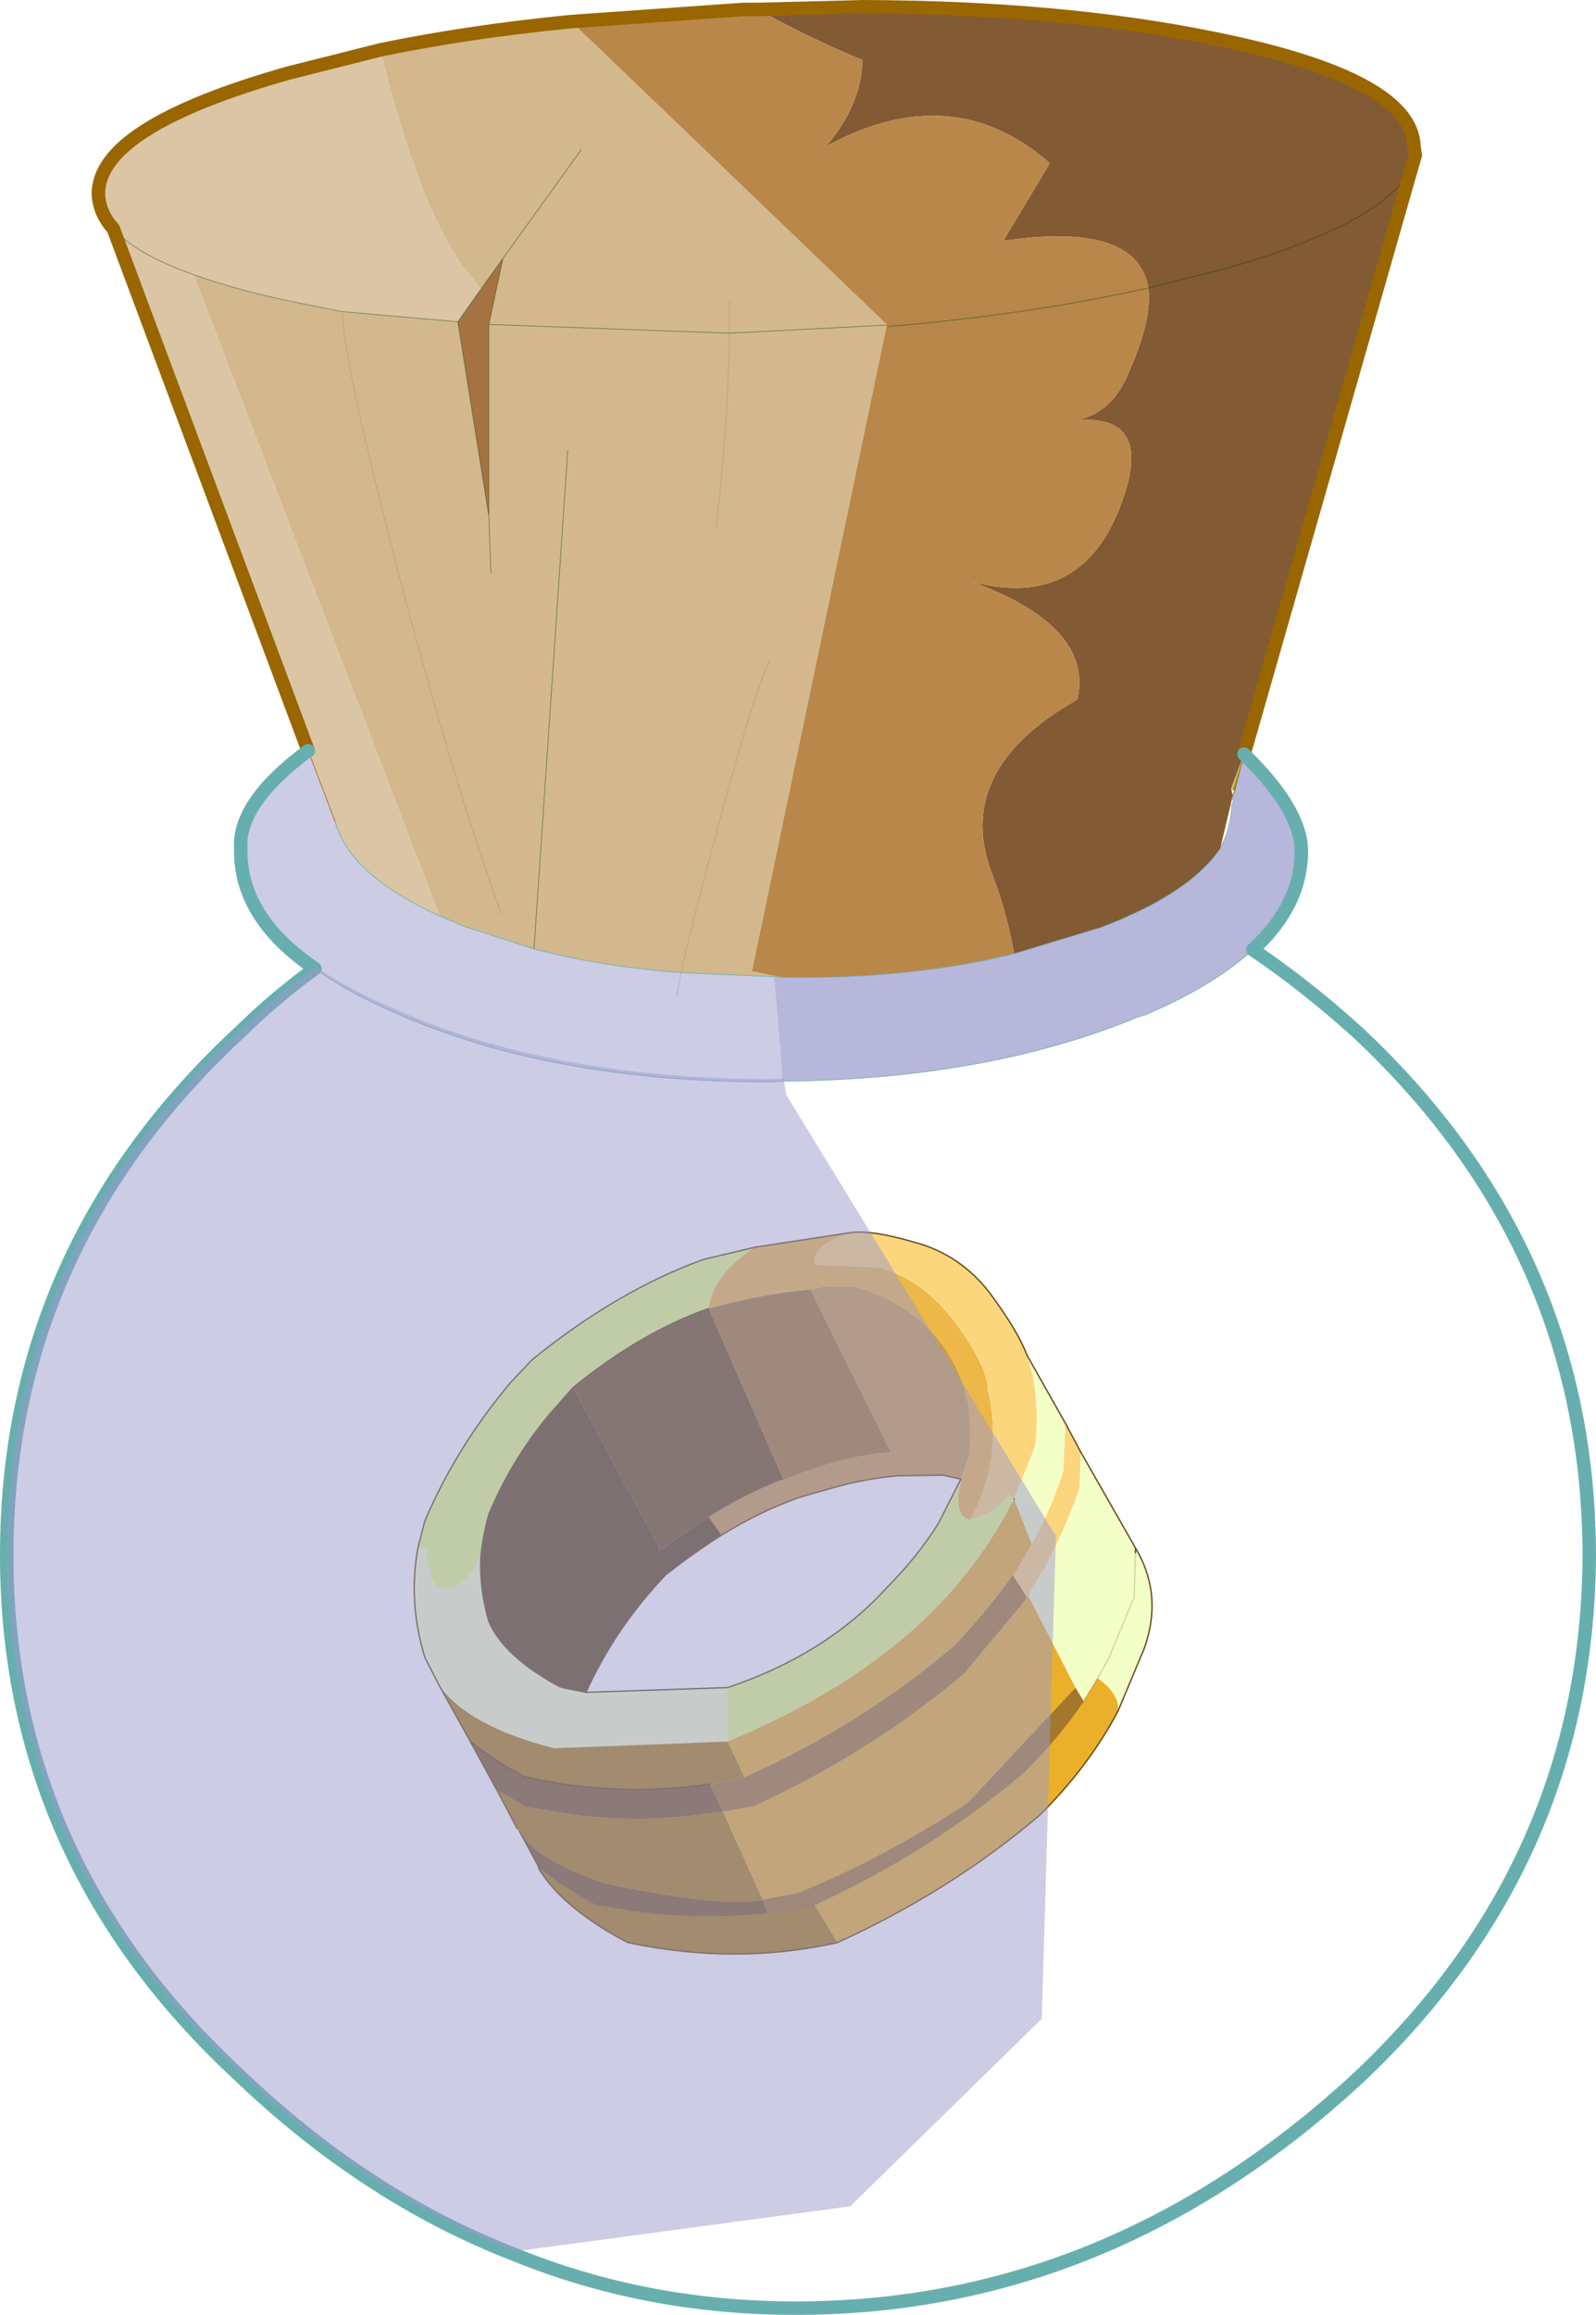 <?xml version="1.0" encoding="UTF-8" standalone="no"?>
<svg xmlns:xlink="http://www.w3.org/1999/xlink" height="171.6px" width="118.35px" xmlns="http://www.w3.org/2000/svg">
  <g transform="matrix(1.0, 0.0, 0.0, 1.0, 0.5, -4.95)">
    <path d="M55.5 97.4 L62.4 96.35 Q60.35 97.05 59.9 98.15 L59.95 98.7 64.65 98.9 Q68.55 99.9 71.4 104.55 72.65 106.6 72.75 107.7 72.85 108.1 72.7 107.75 74.0 112.9 71.45 117.6 70.75 117.55 70.6 116.6 70.45 115.85 70.7 115.1 L70.75 114.6 71.1 113.6 71.35 112.9 Q71.6 110.7 71.25 108.9 70.8 106.7 69.6 104.95 67.25 101.6 63.0 100.35 L60.7 100.3 59.6 100.55 Q56.3 100.8 52.05 101.95 52.4 99.35 55.5 97.4" fill="#edb848" fill-rule="evenodd" stroke="none"/>
    <path d="M62.4 96.35 Q63.95 96.05 67.35 97.05 70.7 97.95 72.9 100.8 75.0 103.65 75.65 105.4 76.7 108.45 76.25 112.2 L74.7 116.05 74.25 115.75 73.95 116.2 Q73.2 117.0 72.1 117.4 L71.45 117.6 Q74.0 112.9 72.7 107.75 72.85 108.1 72.75 107.7 72.65 106.6 71.4 104.55 68.55 99.9 64.65 98.9 L59.95 98.7 59.9 98.15 Q60.35 97.05 62.4 96.35 M78.5 110.45 L79.65 112.6 79.55 115.25 Q78.7 117.75 77.5 120.1 L76.95 121.25 76.75 121.5 76.25 122.35 76.1 122.65 76.05 122.7 75.65 123.35 74.6 121.7 74.85 121.4 76.0 119.4 76.55 118.4 Q77.65 116.25 78.35 113.95 L78.5 110.45" fill="#fcd67c" fill-rule="evenodd" stroke="none"/>
    <path d="M30.5 119.65 L31.0 117.7 Q33.35 112.2 37.35 107.45 L38.95 105.75 Q45.3 100.6 51.7 98.3 L55.5 97.4 Q52.4 99.35 52.05 101.95 47.05 103.7 42.0 107.8 L40.15 109.9 Q37.4 113.25 35.75 117.2 35.3 118.85 35.15 120.4 L34.95 120.35 34.7 121.2 34.05 122.05 Q31.9 123.65 31.35 121.4 L31.15 120.4 31.2 119.75 30.5 119.65 M71.45 117.6 L72.1 117.4 Q73.2 117.0 73.95 116.2 L74.25 115.75 74.7 116.05 74.7 116.1 74.45 116.5 Q72.25 120.85 68.4 124.65 62.65 130.25 53.45 134.05 L53.45 130.05 Q60.75 127.6 65.25 122.65 67.55 120.35 69.1 117.85 L70.75 114.6 70.7 115.1 Q70.45 115.85 70.6 116.6 70.75 117.55 71.45 117.6" fill="#e7ff84" fill-rule="evenodd" stroke="none"/>
    <path d="M75.65 105.4 L78.5 110.45 78.35 113.95 Q77.65 116.25 76.55 118.4 L76.0 119.4 74.7 116.1 74.7 116.05 76.25 112.2 Q76.7 108.45 75.65 105.4 M79.65 112.6 L83.7 119.7 83.7 120.05 83.6 123.35 81.75 127.8 80.9 129.35 81.75 127.8 83.6 123.35 83.7 120.05 83.9 120.05 Q85.7 123.35 84.35 127.15 L82.4 131.8 Q82.55 130.55 80.9 129.35 L79.85 131.05 79.25 130.05 75.75 123.25 76.05 122.7 76.1 122.65 76.25 122.35 76.75 121.5 76.95 121.25 77.5 120.1 Q78.7 117.75 79.55 115.25 L79.65 112.6 M32.1 129.95 L31.3 128.4 31.0 127.8 Q29.75 123.7 30.5 119.65 L31.2 119.75 31.15 120.4 31.35 121.4 Q31.9 123.65 34.05 122.05 L34.7 121.2 34.95 120.35 35.15 120.4 Q35.05 122.75 35.75 125.15 36.85 127.7 40.85 129.9 L40.95 129.95 41.2 130.05 42.95 130.4 53.45 130.05 53.45 134.05 40.5 134.55 40.6 134.55 Q34.3 132.95 32.1 129.95" fill="#f4ffc8" fill-rule="evenodd" stroke="none"/>
    <path d="M59.6 100.55 L60.7 100.3 63.0 100.35 Q67.25 101.6 69.6 104.95 70.8 106.7 71.25 108.9 71.6 110.7 71.35 112.9 L71.1 113.6 70.75 114.6 69.45 114.3 66.1 114.35 Q63.6 114.55 61.05 115.3 58.5 116.0 58.1 116.2 55.5 117.2 53.0 118.75 L52.05 117.4 Q54.75 115.7 57.45 114.65 L57.6 114.65 Q62.0 112.85 65.55 112.6 L59.6 100.55" fill="#cb9d49" fill-rule="evenodd" stroke="none"/>
    <path d="M82.4 131.8 Q80.2 135.95 76.55 139.55 69.95 145.15 61.6 148.95 L59.9 146.15 Q68.6 142.15 75.45 136.3 77.95 133.85 79.85 131.05 L80.9 129.35 Q82.55 130.55 82.4 131.8 M53.45 134.05 Q62.65 130.25 68.4 124.65 72.25 120.85 74.45 116.5 L74.7 116.1 76.0 119.4 74.85 121.4 74.6 121.7 Q72.7 124.4 70.25 126.95 63.4 132.8 54.7 136.7 L53.45 134.05 M76.05 122.7 L75.75 123.25 79.25 130.05 71.25 138.6 Q65.0 142.7 58.6 145.3 L56.05 145.75 53.1 139.25 55.4 138.85 Q64.1 134.85 71.0 129.0 L75.55 123.55 75.65 123.35 76.05 122.7" fill="#ebb029" fill-rule="evenodd" stroke="none"/>
    <path d="M79.25 130.05 L79.85 131.05 Q77.95 133.85 75.45 136.3 68.6 142.15 59.9 146.15 L56.45 146.75 56.05 145.8 56.05 145.75 58.6 145.3 Q65.0 142.7 71.25 138.6 L79.25 130.05 M74.6 121.7 L75.65 123.35 75.55 123.55 71.0 129.0 Q64.1 134.85 55.4 138.85 L53.1 139.25 52.15 137.2 54.7 136.7 Q63.4 132.8 70.25 126.95 72.7 124.4 74.6 121.7" fill="#a3782d" fill-rule="evenodd" stroke="none"/>
    <path d="M52.05 101.95 Q56.3 100.8 59.6 100.55 L65.55 112.6 Q62.0 112.85 57.6 114.65 L52.05 101.95" fill="#a4792e" fill-rule="evenodd" stroke="none"/>
    <path d="M52.05 117.4 L53.0 118.75 Q50.95 120.05 48.85 121.7 45.1 125.65 42.95 130.4 L41.2 130.05 40.95 129.95 40.85 129.9 Q36.85 127.7 35.75 125.15 35.05 122.75 35.15 120.4 35.3 118.85 35.75 117.2 37.4 113.25 40.15 109.9 L42.0 107.8 48.15 119.25 48.25 119.25 48.4 119.95 Q50.25 118.55 52.05 117.4" fill="#614718" fill-rule="evenodd" stroke="none"/>
    <path d="M57.6 114.65 L57.45 114.65 Q54.75 115.7 52.05 117.4 50.25 118.55 48.4 119.95 L48.25 119.25 48.15 119.25 42.0 107.8 Q47.05 103.7 52.05 101.95 L57.6 114.65" fill="#70521c" fill-rule="evenodd" stroke="none"/>
    <path d="M61.6 148.95 Q54.05 150.65 46.05 148.95 41.3 146.45 39.5 143.55 L39.55 143.45 Q41.3 144.85 43.7 146.15 L46.4 146.6 Q51.5 147.3 56.45 146.75 L59.9 146.15 61.6 148.95 M38.05 140.75 L38.0 140.7 37.85 140.5 36.35 137.65 38.5 138.9 41.2 139.35 Q46.8 140.2 52.15 139.35 L53.1 139.25 56.05 145.75 56.05 145.8 55.5 145.85 Q52.35 146.25 44.35 144.55 39.25 142.8 38.05 140.75 M34.35 134.0 L32.1 129.95 Q34.3 132.95 40.6 134.55 L40.5 134.55 53.45 134.05 54.7 136.7 52.15 137.2 Q46.8 138.0 41.2 137.2 L38.5 136.7 Q36.05 135.45 34.35 134.0" fill="#ab7c10" fill-rule="evenodd" stroke="none"/>
    <path d="M39.4 143.25 L38.05 140.75 Q39.25 142.8 44.35 144.55 52.35 146.25 55.5 145.85 L56.05 145.8 56.45 146.75 Q51.5 147.3 46.4 146.6 L43.7 146.15 Q41.3 144.85 39.55 143.45 L39.4 143.25 M36.35 137.65 L34.35 134.0 Q36.05 135.45 38.5 136.7 L41.2 137.2 Q46.8 138.0 52.15 137.2 L53.1 139.25 52.15 139.35 Q46.8 140.2 41.2 139.35 L38.5 138.9 36.35 137.65" fill="#7d5b22" fill-rule="evenodd" stroke="none"/>
    <path d="M62.4 96.35 Q63.95 96.05 67.35 97.05 70.7 97.95 72.9 100.8 75.0 103.65 75.65 105.4 L78.5 110.45 79.65 112.6 83.7 119.7 83.9 120.05 Q85.7 123.35 84.35 127.15 L82.4 131.8 Q80.2 135.95 76.55 139.55 69.95 145.15 61.6 148.95 54.05 150.65 46.05 148.95 41.3 146.45 39.5 143.55 L39.4 143.25 38.05 140.75 38.0 140.7 M37.85 140.5 L36.35 137.65 34.35 134.0 32.1 129.95 31.3 128.4 31.0 127.8 Q29.75 123.7 30.5 119.65 L31.0 117.7 Q33.35 112.2 37.35 107.45 L38.95 105.75 Q45.3 100.6 51.7 98.3 L55.5 97.4 62.4 96.35 M70.75 114.6 L69.1 117.85 Q67.55 120.35 65.25 122.65 60.75 127.6 53.45 130.05 L42.95 130.4 Q45.1 125.65 48.85 121.7 50.95 120.05 53.0 118.75 55.5 117.2 58.1 116.2 58.5 116.0 61.05 115.3 63.6 114.55 66.1 114.35 L69.45 114.3 70.75 114.6 M74.7 116.1 L74.7 116.05 M83.7 120.05 L83.7 119.7 M48.25 119.25 L48.15 119.25 M42.0 107.8 L40.15 109.9 Q37.4 113.25 35.75 117.2 35.3 118.85 35.15 120.4 35.05 122.75 35.75 125.15 36.85 127.7 40.85 129.9 L40.95 129.95 41.2 130.05 42.95 130.4 M52.05 101.95 Q47.05 103.7 42.0 107.8 M52.15 137.2 Q46.8 138.0 41.2 137.2 L38.5 136.7 Q36.05 135.45 34.35 134.0 M39.55 143.45 L39.4 143.25" fill="none" stroke="#634819" stroke-linecap="round" stroke-linejoin="round" stroke-width="0.1"/>
    <path d="M79.85 131.05 L80.9 129.35 81.75 127.8 83.6 123.35 83.7 120.05 M56.45 146.75 Q51.5 147.3 46.4 146.6 L43.7 146.15 Q41.3 144.85 39.55 143.45 M56.45 146.75 L59.9 146.15 Q68.6 142.15 75.45 136.3 77.95 133.85 79.85 131.05" fill="none" stroke="#463311" stroke-linecap="round" stroke-linejoin="round" stroke-opacity="0.2" stroke-width="0.1"/>
    <path d="M55.7 5.65 L63.5 5.45 Q78.4 5.5 89.75 7.85 104.2 10.8 104.35 15.8 L104.45 16.45 104.2 17.3 91.75 60.85 90.8 63.4 90.9 63.9 89.95 67.9 Q87.7 71.2 81.15 73.7 L74.7 75.65 Q74.2 72.75 73.15 69.95 70.0 62.1 79.4 56.8 80.6 51.35 71.5 48.05 79.85 50.3 82.75 42.0 85.0 35.65 79.35 36.1 82.05 35.5 83.2 32.55 84.95 28.65 84.65 26.3 83.85 21.35 73.9 22.8 L77.35 17.05 Q70.1 10.7 60.75 15.8 63.4 12.7 63.45 9.4 59.35 7.7 55.7 5.65 M104.2 17.3 Q102.3 21.45 90.4 24.85 L84.65 26.3 90.4 24.85 Q102.3 21.45 104.2 17.3" fill="#825a33" fill-rule="evenodd" stroke="none"/>
    <path d="M41.85 6.55 L54.65 5.65 55.7 5.65 Q59.35 7.7 63.45 9.4 63.4 12.7 60.75 15.8 70.1 10.7 77.35 17.05 L73.9 22.8 Q83.85 21.35 84.65 26.3 84.95 28.65 83.2 32.55 82.05 35.5 79.35 36.1 85.0 35.65 82.75 42.0 79.85 50.3 71.5 48.05 80.6 51.35 79.4 56.8 70.0 62.1 73.15 69.95 74.2 72.75 74.7 75.65 67.05 77.55 57.45 77.4 L55.25 76.95 65.25 29.05 65.4 29.15 41.85 6.55 M84.65 26.3 Q75.95 28.25 65.4 29.15 75.95 28.25 84.65 26.3" fill="#b9874a" fill-rule="evenodd" stroke="none"/>
    <path d="M91.75 60.85 Q96.0 65.0 96.0 68.05 96.0 72.05 92.4 75.35 89.6 77.95 84.5 80.15 L83.85 80.35 Q72.75 84.95 57.55 85.1 L56.9 77.35 57.45 77.4 Q67.05 77.55 74.7 75.65 L81.15 73.7 Q87.7 71.2 89.95 67.9 90.8 66.35 90.85 64.55 L90.95 64.45 90.9 63.9 91.05 63.6 91.75 60.85" fill="#9898cc" fill-opacity="0.702" fill-rule="evenodd" stroke="none"/>
    <path d="M27.7 8.65 Q34.2 7.3 41.85 6.55 L65.4 29.15 65.25 29.05 53.6 29.65 65.25 29.05 55.25 76.95 57.45 77.4 56.9 77.35 50.0 77.05 Q44.1 76.6 39.1 75.3 L33.85 73.6 32.1 72.85 13.85 25.3 Q16.95 26.45 21.6 27.4 L24.9 28.05 33.45 28.8 35.75 43.2 35.75 29.0 36.8 24.1 35.15 26.4 33.8 24.65 Q30.45 19.95 27.7 8.65 M90.8 63.4 L91.75 60.85 90.9 63.5 90.8 63.4 M53.6 27.15 L53.6 29.65 Q53.45 37.1 52.6 44.0 53.45 37.1 53.6 29.65 L53.6 27.15 M36.7 72.75 Q32.9 62.25 28.75 46.3 24.85 31.2 24.9 28.05 24.85 31.2 28.75 46.3 32.9 62.25 36.7 72.75 M35.9 47.4 L35.75 43.2 35.9 47.4 M50.0 77.05 Q50.6 74.25 52.5 67.15 55.45 56.05 56.6 53.9 55.45 56.05 52.5 67.15 50.6 74.25 50.0 77.05 M42.6 16.05 L36.8 24.1 42.6 16.05 M53.6 29.65 L35.75 29.0 53.6 29.65 M41.6 38.35 L39.1 75.3 41.6 38.35" fill="#d2b88c" fill-rule="evenodd" stroke="none"/>
    <path d="M91.75 60.85 L91.05 63.6 90.9 63.5 91.75 60.85" fill="#999900" fill-rule="evenodd" stroke="none"/>
    <path d="M22.35 60.6 L7.9 21.9 Q6.9 20.8 6.8 19.45 6.6 14.4 20.95 10.35 L27.7 8.65 Q30.45 19.95 33.8 24.65 L35.15 26.4 33.45 28.8 24.9 28.05 21.6 27.4 Q16.95 26.45 13.85 25.3 9.6 23.8 7.9 21.9 9.6 23.8 13.85 25.3 L32.1 72.85 Q25.4 69.8 24.35 65.85 L22.35 60.6" fill="#dbc5a4" fill-rule="evenodd" stroke="none"/>
    <path d="M35.15 26.4 L36.8 24.1 35.75 29.0 35.75 43.2 33.45 28.8 35.15 26.4" fill="#a57341" fill-rule="evenodd" stroke="none"/>
    <path d="M22.85 76.75 Q17.25 72.95 17.35 67.85 17.15 64.45 22.35 60.6 L24.35 65.85 Q25.4 69.8 32.1 72.85 L33.85 73.6 39.1 75.3 Q44.1 76.6 50.0 77.05 L56.9 77.35 57.55 85.1 56.6 85.15 Q40.3 85.15 28.85 80.05 25.25 78.5 22.85 76.75 M49.7 78.75 L50.0 77.05 49.7 78.75" fill="#9999cb" fill-opacity="0.502" fill-rule="evenodd" stroke="none"/>
    <path d="M84.65 26.3 L90.4 24.85 Q102.3 21.45 104.2 17.3 M65.25 29.05 L65.4 29.15 Q75.95 28.25 84.65 26.3 M53.6 29.65 L65.25 29.05 M33.45 28.8 L35.75 43.2 35.75 29.0 36.8 24.1 35.15 26.4 33.45 28.8 24.9 28.05 21.6 27.4 Q16.95 26.45 13.85 25.3 9.6 23.8 7.9 21.9 M35.75 43.2 L35.9 47.4 M39.1 75.3 L41.6 38.35 M35.75 29.0 L53.6 29.65 M36.8 24.1 L42.6 16.05" fill="none" stroke="#003200" stroke-linecap="round" stroke-linejoin="round" stroke-opacity="0.502" stroke-width="0.05"/>
    <path d="M55.7 5.65 L63.5 5.45 Q78.4 5.5 89.75 7.85 104.2 10.8 104.35 15.8 L104.45 16.45 104.2 17.3 91.75 60.85 M22.35 60.6 L7.9 21.9 Q6.9 20.8 6.8 19.45 6.6 14.4 20.95 10.35 L27.7 8.65 Q34.2 7.3 41.85 6.55 L54.65 5.65 55.7 5.65" fill="none" stroke="#996600" stroke-linecap="round" stroke-linejoin="round" stroke-width="1.0"/>
    <path d="M74.7 75.65 L81.15 73.7 Q87.7 71.2 89.95 67.9 90.8 66.35 90.85 64.55 L90.95 64.45 90.9 63.9 M92.4 75.35 Q89.6 77.95 84.5 80.15 L83.85 80.35 Q72.75 84.95 57.55 85.1 L56.6 85.15 Q40.3 85.15 28.85 80.05 25.25 78.5 22.85 76.75 M57.45 77.4 Q67.05 77.55 74.7 75.65 M32.1 72.85 Q25.4 69.8 24.35 65.85 M50.0 77.05 Q44.1 76.6 39.1 75.3 L33.85 73.6 32.1 72.85 M50.0 77.05 L56.9 77.35 57.45 77.4" fill="none" stroke="#67afaf" stroke-linecap="round" stroke-linejoin="round" stroke-width="0.05"/>
    <path d="M89.95 67.9 L90.9 63.9 91.05 63.6 91.75 60.85 M24.35 65.85 L22.35 60.6" fill="none" stroke="#996600" stroke-linecap="round" stroke-linejoin="round" stroke-width="0.05"/>
    <path d="M91.75 60.85 Q96.0 65.0 96.0 68.05 96.0 72.05 92.4 75.35 96.4 78.05 100.25 81.55 117.35 97.6 117.35 120.35 117.2 143.0 100.2 159.0 81.75 176.05 58.5 176.05 47.4 176.05 37.6 172.05 26.65 167.8 17.2 158.75 -0.05 142.75 0.0 120.1 0.05 97.4 17.35 81.4 19.9 78.9 22.85 76.75 17.25 72.95 17.35 67.85 17.15 64.45 22.35 60.6" fill="none" stroke="#67afaf" stroke-linecap="round" stroke-linejoin="round" stroke-width="1.0"/>
    <path d="M53.6 29.65 Q53.45 37.1 52.6 44.0 M53.6 29.65 L53.6 27.15 M24.9 28.05 Q24.85 31.2 28.75 46.3 32.9 62.25 36.7 72.75 M56.6 53.9 Q55.45 56.05 52.5 67.15 50.6 74.25 50.0 77.05 L49.7 78.75" fill="none" stroke="#b9874a" stroke-linecap="round" stroke-linejoin="round" stroke-opacity="0.502" stroke-width="0.05"/>
    <path d="M22.9 76.6 Q25.3 78.3 28.9 79.8 40.35 84.9 56.65 84.95 L57.6 84.9 57.8 86.1 77.8 118.8 76.75 154.6 62.55 168.5 37.65 171.85 Q26.65 167.6 17.25 158.55 0.0 142.6 0.05 119.85 0.1 97.15 17.45 81.15 19.95 78.65 22.9 76.6" fill="#9999cb" fill-opacity="0.502" fill-rule="evenodd" stroke="none"/>
  </g>
</svg>

